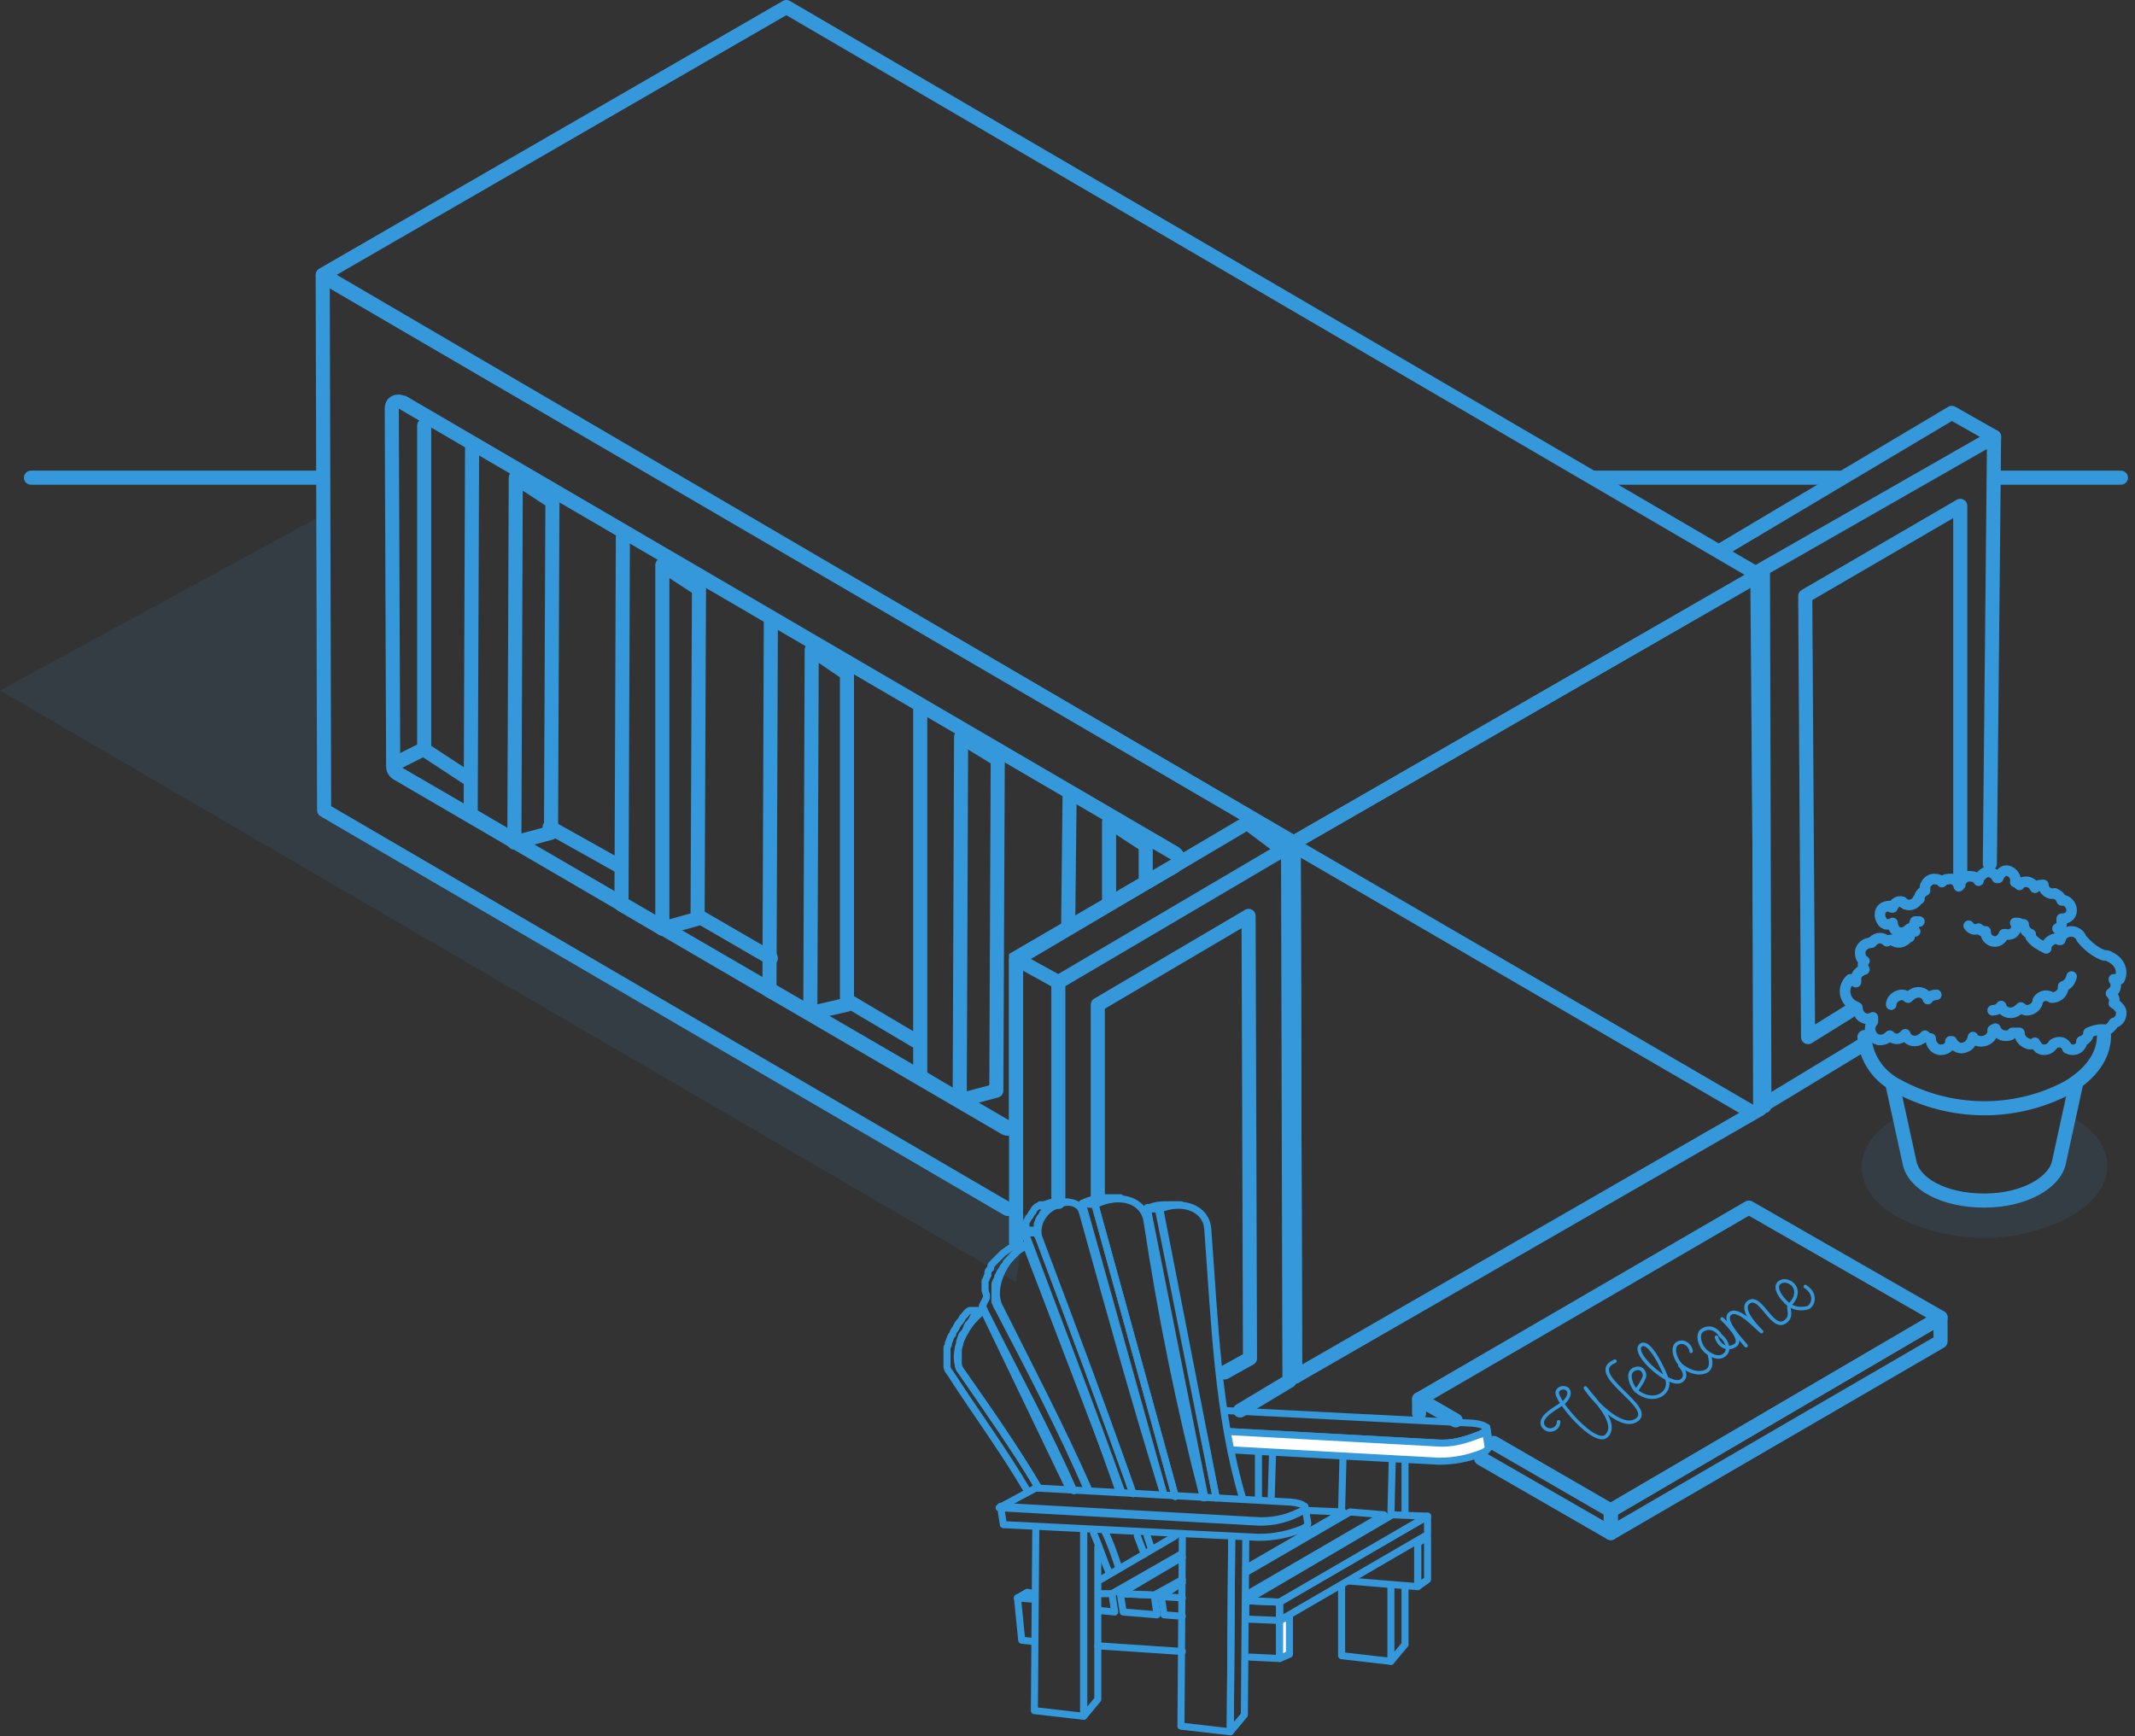 <svg xmlns="http://www.w3.org/2000/svg" xmlns:xlink="http://www.w3.org/1999/xlink" id="Layer_1" x="0" y="0" version="1.1" viewBox="0 0 151.5 123.2" xml:space="preserve" style="enable-background:new 0 0 151.5 123.2"><rect x="0" y="0" width="151.5" height="123.2" fill="#333333" stroke="none"/><style type="text/css">.st0{stroke-width:.75}.st0,.st1{fill:none;stroke:#3498db;stroke-linecap:round;stroke-linejoin:round}.st2{fill:#3498db}.st3,.st4{fill:none;stroke:#3498db;stroke-width:.5;stroke-linecap:round;stroke-linejoin:round}.st4{fill:#fff}.st5{opacity:.1;fill:#3498db;enable-background:new}.st6{clip-path:url(#SVGID_2_)}.st7{clip-path:url(#SVGID_4_)}.st8{clip-path:url(#SVGID_6_)}.st9{fill:none;stroke:#3498db;stroke-width:.25;stroke-linecap:round;stroke-linejoin:round}</style><title>welcome-scene</title><path d="M141.4,71.7c0.2,0,0.5-0.1,0.6-0.3c0.1,0.4,0.6,0.6,1,0.4c0.2-0.1,0.3-0.2,0.4-0.3c0.1,0.1,0.3,0.2,0.4,0.2	c0.4,0,0.8-0.3,0.8-0.7c0.2-0.3,0.5-0.4,0.8-0.3c0.1,0,0.1,0.1,0.2,0.1c0.4,0,0.8-0.3,0.8-0.7c0,0,0,0,0,0c0,0,0-0.1,0-0.1	c0.3-0.1,0.5-0.3,0.6-0.7" class="st0"/><path d="M137.4,70.6c-0.2,0-0.5,0.1-0.6,0.3c-0.1-0.4-0.6-0.6-1-0.4c-0.2,0.1-0.3,0.2-0.4,0.3c-0.1-0.1-0.3-0.2-0.4-0.2	c-0.4,0-0.8,0.3-0.8,0.7" class="st0"/><path d="M135.9,66.1c-0.1,0-0.1,0-0.2-0.1c-0.1,0.1-0.1,0.2-0.2,0.4c0,0,0,0.1,0,0.1h-0.1c-0.2,0.3-0.6,0.5-1,0.3	c0,0-0.1-0.1-0.1-0.1c-0.1,0-0.3,0-0.4,0.1c-0.3-0.3-0.7-0.3-1,0c0,0,0,0-0.1,0.1c-0.4,0-0.8,0.3-0.8,0.7c0,0,0,0,0,0	c0,0.3,0.1,0.5,0.3,0.6c-0.1,0.1-0.1,0.2-0.1,0.3c0,0.1,0,0.2,0.1,0.3c-0.3,0.1-0.6,0.3-0.6,0.7c0,0.1,0,0.2,0,0.2	c-0.1-0.1-0.2-0.1-0.4-0.2c-0.5,0.5-0.5,1.2,0,1.7c0.1,0.1,0.3,0.2,0.5,0.3l0,0c0,0.4,0.3,0.8,0.7,0.8c0,0,0,0,0,0	c0.1,0,0.2,0,0.4-0.1c0,0.1,0,0.2,0,0.3c-0.1,0.1-0.2,0.3-0.2,0.5c0,0.4,0.3,0.8,0.7,0.8c0,0,0,0,0,0c0.3,0,0.5-0.1,0.7-0.3	c0.3,0.3,0.7,0.3,1,0c0,0,0,0,0.1-0.1c0.1,0.4,0.6,0.6,1,0.4c0.2-0.1,0.3-0.2,0.4-0.3c0.1,0.1,0.2,0.2,0.4,0.2l0,0	c0,0.4,0.3,0.8,0.7,0.8c0.4,0,0.7-0.2,0.7-0.6h0.1c0.2,0.4,0.6,0.6,1,0.4c0.3-0.1,0.4-0.4,0.5-0.6c0,0,0-0.1,0-0.1	c0.1,0.2,0.3,0.3,0.6,0.3c0.4,0,0.8-0.3,0.8-0.7c0,0,0,0,0,0c0,0,0-0.1,0-0.1l0.2-0.1c0.1,0.3,0.4,0.5,0.7,0.5c0.2,0,0.4,0,0.5-0.2	c0.1,0,0.3,0,0.4,0h0.1c0,0.4,0.3,0.7,0.7,0.8c0.2,0,0.3,0,0.4-0.1c0.1,0.2,0.2,0.3,0.3,0.4c0.3,0.2,0.8,0.1,1-0.3	c0.3-0.2,0.7-0.2,0.9,0.1c0.1,0.1,0.1,0.2,0.1,0.2c0.4,0.2,0.8,0.1,1-0.3c0-0.1,0-0.1,0-0.2c0.3-0.1,0.5-0.3,0.5-0.6	c0.4-0.2,0.9-0.3,1.3-0.2c0.2-0.1,0.4-0.3,0.5-0.5c0.4-0.1,0.6-0.5,0.5-0.9c0,0,0,0,0,0c-0.1-0.2-0.3-0.4-0.5-0.5	c0.1-0.2,0-0.5-0.2-0.7c0.3-0.2,0.4-0.5,0.3-0.8c0-0.1-0.1-0.1-0.1-0.2c0.1,0,0.3,0,0.4,0c0.3-0.6,0-1.3-0.7-1.6	c-0.1-0.1-0.3-0.1-0.4-0.1l0,0c-0.6-0.2-1.2-0.7-1.6-1.2c-0.1-0.3-0.4-0.5-0.7-0.5c-0.4,0-0.7,0.2-0.8,0.6c-0.1,0-0.1,0-0.2-0.1	c-0.4,0-0.8,0.3-0.8,0.7c0,0,0,0,0,0l0,0l0,0c-0.4-0.2-0.8-0.4-1.1-0.8c0,0,0-0.1,0-0.2c-0.3-0.1-0.5-0.4-0.5-0.7l0,0h-0.1	c-0.1,0-0.2-0.1-0.3-0.1H143c0.1,0.1,0.1,0.2,0.1,0.3c-0.1,0.4-0.4,0.6-0.8,0.5h-0.1c-0.1,0.3-0.4,0.6-0.8,0.5	c-0.3-0.1-0.5-0.3-0.5-0.7h-0.1c-0.1,0-0.3-0.1-0.4-0.2c-0.2,0.1-0.5,0.1-0.7-0.2" class="st0"/><path d="M146,65.9c0.2-0.1,0.3-0.2,0.3-0.4c0-0.1,0-0.2,0-0.3c0.4,0,0.7-0.2,0.7-0.6c0-0.3-0.2-0.6-0.5-0.7	c-0.1,0-0.1,0-0.2,0c-0.1-0.3-0.3-0.4-0.5-0.5c-0.3,0.1-0.7-0.1-0.8-0.5c0,0,0-0.1,0-0.1c-0.2,0-0.4,0-0.6,0.2	c-0.1-0.3-0.5-0.5-0.8-0.4c-0.1,0-0.3,0.1-0.3,0.2c-0.1-0.1-0.2-0.2-0.3-0.2l0,0c0.1-0.4-0.2-0.7-0.5-0.8c-0.3-0.1-0.6,0.2-0.7,0.5	h-0.1c-0.1-0.3-0.5-0.5-0.8-0.4c-0.2,0.1-0.4,0.3-0.5,0.5c0,0,0,0.1,0,0.1c-0.1-0.2-0.3-0.3-0.5-0.3c-0.4-0.1-0.7,0.2-0.8,0.5	c0,0,0,0.1,0,0.1l-0.1,0.1c-0.1-0.4-0.4-0.6-0.8-0.5c-0.2,0-0.3,0.1-0.4,0.2c-0.1-0.1-0.2-0.2-0.4-0.2c-0.4-0.1-0.7,0.2-0.8,0.5	c0,0.1,0,0.2,0,0.3c-0.2,0.1-0.4,0.3-0.4,0.5c0,0,0,0.1,0,0.1h-0.1c-0.1,0.3-0.5,0.5-0.8,0.4c-0.1,0-0.2-0.1-0.3-0.2	c-0.3-0.1-0.6,0.1-0.7,0.4c-0.1,0-0.1,0-0.2-0.1c-0.4,0-0.7,0.2-0.7,0.6c0,0.3,0.2,0.7,0.5,0.7c0.1,0,0.3,0,0.4-0.1	c0,0.4,0.3,0.7,0.6,0.7c0.2,0,0.4-0.1,0.6-0.3c0.1,0.1,0.1,0.1,0.2,0.2c0.1-0.2,0.1-0.5,0.2-0.7c0.1,0,0.2,0,0.3,0" class="st0"/><path d="M147.3,77l-1.2,5.5c-0.3,1.4-2.4,2.7-5.3,2.7s-5-1.2-5.3-2.7l-1.2-5.5" class="st1"/><g><polyline points="100.7 99.3 124.1 85.7 137.7 93.5 114.3 107.2" class="st1"/><polygon points="137.7 93.5 137.7 95.2 114.3 108.8 114.3 107.2" class="st1"/><polyline points="106 102.4 114.3 107.2 114.3 108.8 105.1 103.5" class="st1"/><polyline points="100.7 100.3 100.7 99.3 103.3 100.8" class="st1"/></g><path d="M119.3,96.7L119.3,96.7L119.3,96.7z" class="st2"/><path d="M123.3,94.6L123.3,94.6L123.3,94.6L123.3,94.6L123.3,94.6z" class="st2"/><g><line x1="89.3" x2="89.3" y1="103" y2="106.3" class="st3"/><line x1="90.3" x2="90.2" y1="103.1" y2="106.5" class="st3"/></g><g><line x1="83.9" x2="77.9" y1="117.2" y2="116.8" class="st3"/><polyline points="90.8 114.7 90.8 117.7 88.7 117.6" class="st3"/><polyline points="73.4 116.5 72.5 116.4 72.2 113.4" class="st3"/><polygon points="90.8 115 91.5 114.7 91.5 117.4 90.8 117.7" class="st4"/><polyline points="73.4 113.5 72.2 113.4 72.9 113 73.4 113.1" class="st3"/></g><g><polyline points="98.7 117.9 95.2 117.5 95.2 112.5" class="st3"/><line x1="98.8" x2="98.7" y1="103.4" y2="107.5" class="st3"/><line x1="95.2" x2="95.3" y1="107.2" y2="103.4" class="st3"/><line x1="99.7" x2="99.7" y1="103.6" y2="107.5" class="st3"/><polyline points="99.7 112.6 99.7 116.7 98.7 117.9 98.7 112.5" class="st3"/></g><g><polyline points="100.6 109.5 100.6 112.6 95.7 112.2" class="st3"/><polygon points="100.6 109.5 101.3 109.1 101.3 112.1 100.6 112.6" class="st3"/></g><g><path d="M86.9,100.1l17.6,0.9c1,0.1,1.3,0.4,0.5,0.8c-1,0.4-2,0.7-3.1,0.6l-14.7-0.8" class="st3"/><g><path d="M87.5,102.9l14.6,0.8c1.1,0,2.1-0.2,3.1-0.6c0.2-0.1,0.4-0.2,0.4-0.4l-0.2-1.3c0,0.2-0.2,0.4-0.4,0.4 c-1,0.4-2,0.7-3.1,0.6l-14.6-0.8" class="st4"/><g><polyline points="105.5 101.3 105.7 102.7 105.7 102.7 105.5 101.3 105.5 101.3" class="st4"/><path d="M105.5,101.3l0.2,1.3l0,0L105.5,101.3L105.5,101.3" class="st4"/></g></g></g><polygon points="72.8 86.3 22.6 57.3 22.6 36.7 0 49 72.1 91" class="st5"/><polyline points="132.1 74.2 125 78.5 124.7 40.6 141.5 31 141.2 61.3" class="st1"/><polyline points="139.1 62.2 139.1 35.9 128.1 42.3 128.3 73.6 131.2 71.8" class="st1"/><line x1="125.1" x2="125.2" y1="40.6" y2="78.5" class="st1"/><polyline points="122.2 39 138.5 29.3 141.5 31" class="st1"/><polygon points="124.8 40.8 124.9 78.7 91.9 97.7 91.8 59.8" class="st1"/><polyline points="71.5 85.8 23 57.5 22.9 19.6 91.8 59.8 91.9 97.7" class="st1"/><polygon points="91.8 59.8 22.9 19.5 55.8 .5 124.8 40.8" class="st1"/><line x1="91.8" x2="124.1" y1="60" y2="78.8" class="st1"/><path d="M28.3,29l54.8,32l-11.5,6.7v11.8L28.4,54.4L28.3,29 M28.3,28c-0.6,0-1,0.4-1,1l0.1,25.4c0,0.4,0.2,0.7,0.5,0.9	l43.2,25.2c0.2,0.1,0.3,0.1,0.5,0.1c0.2,0,0.3,0,0.5-0.1c0.3-0.2,0.5-0.5,0.5-0.9V68.3l11-6.4c0.3-0.2,0.5-0.5,0.5-0.9	c0-0.4-0.2-0.7-0.5-0.9l-54.8-32C28.7,28.1,28.5,28,28.3,28L28.3,28z" class="st2"/><polyline points="78.7 63.8 78.7 58.3 81.3 60 81.3 62.6" class="st1"/><line x1="75.8" x2="75.9" y1="65.5" y2="56.3" class="st1"/><polygon points="70.8 53.9 70.7 77.4 68.1 78.1 68.2 52.3" class="st1"/><polyline points="68.1 78.1 65.3 76.4 65.3 50.2" class="st1"/><polygon points="60.1 47.8 60.1 71.3 57.5 71.9 57.6 46.1" class="st1"/><polyline points="57.5 71.9 54.6 70.3 54.7 44.1" class="st1"/><line x1="65.2" x2="60.3" y1="74" y2="71.1" class="st1"/><polygon points="49.6 41.8 49.5 65.2 47 65.9 47 40.1" class="st1"/><polyline points="47 65.9 44.1 64.2 44.2 38.1" class="st1"/><line x1="54.7" x2="49.7" y1="68" y2="65.1" class="st1"/><polygon points="39.2 35.6 39.1 59.1 36.5 59.8 36.6 33.9" class="st1"/><polyline points="36.3 59.5 33.4 57.8 33.5 31.7" class="st1"/><line x1="44" x2="39" y1="61.5" y2="58.7" class="st1"/><polyline points="33.3 55.3 30.1 53.2 30.1 30.2" class="st1"/><polyline points="75.1 85.3 75.1 69.7 91.4 60.1 91.5 98 88 100.1" class="st1"/><polyline points="86.9 97.4 88.7 96.4 88.6 65 77.9 71.3 77.9 85" class="st1"/><polyline points="72.1 88.2 72.1 68.1 88.5 58.4 91.3 60.5" class="st1"/><line x1="75.1" x2="72.2" y1="69.7" y2="68.1" class="st1"/><line x1="30" x2="28" y1="53.2" y2="54.2" class="st1"/><path d="M86.3,106.3l-4.1-20.5c1.8-0.7,3.4,0,3.5,1.4c0.5,6.6,0.7,13.2,2.5,19.2" class="st3"/><g><g><defs><path id="SVGID_1_" d="M82.9,85.5h0.9c-0.5,0-1,0.1-1.5,0.3h-0.9C81.9,85.5,82.4,85.5,82.9,85.5z"/></defs><clipPath id="SVGID_2_"><use xlink:href="#SVGID_1_" style="overflow:visible"/></clipPath><g class="st6"><path d="M82.3,85.8h-0.9l0.4-0.1h0.9L82.3,85.8" class="st3"/><path d="M82.7,85.6h-0.9c0.4-0.1,0.7-0.2,1.1-0.1h0.9C83.4,85.5,83.1,85.5,82.7,85.6" class="st3"/></g></g><path d="M82.9,85.5h0.9c-0.5,0-1,0.1-1.5,0.3h-0.9C81.9,85.5,82.4,85.5,82.9,85.5z" class="st3"/></g><polyline points="85.5 106.3 81.4 85.7 82.3 85.8 86.3 106.3" class="st3"/><polyline points="82.6 106.1 76.8 85.4 77.7 85.5 83.4 106.2" class="st3"/><g><g><defs><path id="SVGID_3_" d="M78.6,85h0.9c-0.6,0-1.2,0.1-1.8,0.4h-0.9C77.4,85.1,78,85,78.6,85z"/></defs><clipPath id="SVGID_4_"><use xlink:href="#SVGID_3_" style="overflow:visible"/></clipPath><g class="st7"><path d="M77.7,85.5h-0.9c0.2-0.1,0.5-0.2,0.7-0.3h0.9C78.2,85.3,77.9,85.3,77.7,85.5" class="st3"/><path d="M78.4,85.2h-0.9c0.3-0.1,0.7-0.1,1-0.1h0.9C79.1,85,78.8,85.1,78.4,85.2" class="st3"/></g></g><path d="M78.6,85h0.9c-0.6,0-1.2,0.1-1.8,0.4h-0.9C77.4,85.1,78,85,78.6,85z" class="st3"/></g><path d="M83.4,106.2l-5.7-20.7c1.8-0.9,3.5-0.3,3.7,1.2c1,6.6,2.3,13.1,4,19.6" class="st3"/><g><g><defs><path id="SVGID_5_" d="M74.9,85.3h0.9c-0.4,0-0.7,0.1-1,0.3h-0.9C74.3,85.4,74.6,85.3,74.9,85.3z"/></defs><clipPath id="SVGID_6_"><use xlink:href="#SVGID_5_" style="overflow:visible"/></clipPath><g class="st8"><path d="M74.8,85.6h-0.9c0.2-0.1,0.3-0.2,0.5-0.2h0.9C75.1,85.4,75,85.5,74.8,85.6" class="st3"/><path d="M75.3,85.4h-0.9c0.2,0,0.3-0.1,0.5-0.1h0.9C75.6,85.3,75.5,85.3,75.3,85.4" class="st3"/></g></g><path d="M74.9,85.3h0.9c-0.4,0-0.7,0.1-1,0.3h-0.9C74.3,85.4,74.6,85.3,74.9,85.3z" class="st3"/></g><path d="M80.4,106c-2.1-6-4.2-11.6-6.7-18.2c-0.2-0.9,0.3-1.8,1.1-2.2c0.9-0.5,1.8-0.3,2,0.4c2,7.2,3.8,13.7,5.8,20.1" class="st3"/><path d="M79.4,105.8c-2.1-6-4.2-11.5-6.6-18c0-0.1-0.1-0.2-0.1-0.3h0.9c0,0.1,0,0.2,0.1,0.3" class="st3"/><path d="M73.6,87.5h-0.9c0-0.1,0-0.2,0-0.2h0.9C73.6,87.3,73.6,87.4,73.6,87.5" class="st3"/><path d="M81.7,109.9l-0.3-0.9" class="st3"/><path d="M80.4,106c-2.1-5.9-4.3-11.8-6.7-18.2c-0.1-0.2-0.1-0.4-0.1-0.6c0,0,0-0.1,0-0.1c0-0.1,0-0.1,0-0.2	c0-0.1,0.1-0.2,0.1-0.3l0.1-0.2l0.1-0.1l0.1-0.2l0.1-0.1l0.2-0.2l0.1-0.1c0.1-0.1,0.2-0.1,0.3-0.2h-0.9c-0.1,0.1-0.2,0.1-0.3,0.2	l-0.1,0.1L73.3,86l-0.1,0.1l-0.1,0.2L73,86.4l-0.1,0.2l0,0c-0.1,0.1-0.1,0.2-0.1,0.3l0,0c0,0.1,0,0.1,0,0.2c0,0,0,0.3,0,0.3v0.2l0,0	c0,0.1,0,0.2,0.1,0.3c2.4,6.4,4.6,12.1,6.7,18" class="st3"/><path d="M77.6,108.8c0.4,0.9,0.7,1.9,1.1,2.8" class="st3"/><path d="M77.2,105.8c-1.9-4.4-4.1-8.6-6.4-13c-0.1-0.1-0.1-0.3-0.2-0.4l0,0c0-0.2,0-0.3,0-0.5c0-0.1,0-0.1,0-0.2	c0-0.1,0-0.2,0-0.3c0-0.1,0-0.2,0-0.2c0-0.2,0.1-0.3,0.2-0.5v-0.1c0.1-0.2,0.2-0.4,0.3-0.5l0.1-0.2c0.1-0.1,0.2-0.2,0.2-0.3l0.2-0.2	c0.1-0.1,0.2-0.2,0.3-0.3l0.2-0.2c0.2-0.2,0.4-0.3,0.6-0.4h-0.9c-0.2,0.1-0.4,0.3-0.6,0.4l-0.2,0.2c-0.1,0.1-0.2,0.2-0.3,0.3	l-0.2,0.2c-0.1,0.1-0.2,0.2-0.2,0.3L70.3,90l-0.1,0.1c-0.1,0.1-0.1,0.2-0.1,0.3v0.1c-0.1,0.1-0.1,0.3-0.2,0.4c0,0,0,0.1,0,0.1	s0,0.2,0,0.2s0,0.2,0,0.2s0-0.1,0,0s0,0.2,0,0.2l0,0l0.1,0.3v0.2c-0.1,0.2-0.2,0.4-0.3,0.6l0,0c0.1,0.1,0.1,0.2,0.2,0.4	c2.2,4.4,4.4,8.4,6.3,12.7" class="st3"/><path d="M77.2,105.6c-1.9-4.3-4.1-8.5-6.3-12.9c-0.6-1.2,0.2-3.3,1.9-4.4l6.7,17.5" class="st3"/><path d="M79.4,111.3c-0.3-0.9-0.6-1.8-1-2.6" class="st3"/><line x1="80.7" x2="81.2" y1="109" y2="110.3" class="st3"/><path d="M73.7,105.6c-1.8-3-3.6-5.5-5.5-8.3C68.1,97.2,68,97,68,96.9c0,0,0-0.1,0-0.2c0-0.1,0-0.2,0-0.3	c0-0.1,0-0.1,0-0.2c0-0.1,0-0.2,0-0.3c0-0.1,0-0.2,0-0.2c0-0.1,0.1-0.2,0.1-0.4v-0.1c0.1-0.2,0.1-0.4,0.2-0.5l0.1-0.1	c0.1-0.1,0.2-0.3,0.2-0.4l0.1-0.2c0.1-0.1,0.2-0.2,0.3-0.4l0.1-0.2c0.2-0.2,0.4-0.3,0.6-0.4h-0.9c-0.2,0.1-0.3,0.3-0.5,0.5l-0.1,0.2	c-0.1,0.1-0.2,0.2-0.3,0.4l-0.1,0.2c-0.1,0.1-0.2,0.3-0.2,0.4l-0.1,0.1l0,0c-0.1,0.2-0.1,0.3-0.2,0.5v0.1c0,0.1-0.1,0.2-0.1,0.2	s0,0.1,0,0.2s0,0.2,0,0.2s0,0.1,0,0.1s0,0.1,0,0.2s0,0.1,0,0.2s0,0.1,0,0.1c0,0.1,0,0.2,0,0.2c0,0.1,0,0.1,0,0.2	c0,0.1,0.1,0.3,0.2,0.4c1.8,2.8,3.8,5.5,5.5,8.4" class="st3"/><path d="M73.7,105.6c-1.7-2.9-3.6-5.6-5.5-8.3c-0.7-1,0-3.1,1.6-4.3l6.1,12.7" class="st3"/><g><line x1="83.8" x2="78.9" y1="110.3" y2="113.1" class="st3"/><line x1="78.1" x2="83.4" y1="112.1" y2="109" class="st3"/><polyline points="78.1 113.1 78.9 113.1 79.1 114.4 78.1 114.3" class="st3"/></g><g><polyline points="83.9 112.1 81.9 113.2 79.5 113.1 83.9 110.5" class="st3"/><polygon points="81.9 113.2 82.1 114.6 79.7 114.4 79.5 113.1" class="st3"/></g><g><polyline points="92.9 107.2 95.3 107.3 88.4 111.3" class="st3"/><line x1="82.4" x2="83.9" y1="113.3" y2="112.3" class="st3"/><polyline points="83.9 114.7 82.6 114.6 82.4 113.3 83.9 113.4" class="st3"/></g><g><polyline points="88.4 111.6 95.8 107.3 98.2 107.5 88.4 113.2" class="st3"/></g><g><polygon points="101.3 107.6 90.8 113.7 88.4 113.6 98.8 107.5" class="st3"/><polygon points="101.3 107.6 101.3 108.9 90.8 115 90.8 113.7" class="st3"/><polygon points="90.8 113.7 90.8 115 88.4 114.9 88.4 113.6" class="st3"/></g><g><polyline points="76.9 108.7 76.9 121.8 73.4 121.4 73.5 108.5" class="st3"/><polyline points="77.9 109.8 77.9 120.6 76.9 121.8 76.9 108.7" class="st3"/></g><g><polyline points="87.4 109.2 87.3 122.9 83.8 122.5 83.9 109" class="st3"/><polyline points="88.4 109.3 88.3 121.7 87.3 122.9 87.4 109.2" class="st3"/></g><g><path d="M91.6,106.6c1,0.1,1.3,0.4,0.5,0.8c-1,0.5-2.1,0.7-3.2,0.6l-18-1l2.6-1.4L91.6,106.6z" class="st3"/><path d="M92.6,106.9c0,0.2-0.2,0.4-0.4,0.4c-1,0.5-2.1,0.7-3.2,0.6l-18-1l0.2,1.3l18.1,0.9c1.1,0,2.1-0.2,3.1-0.6 c0.2-0.1,0.4-0.2,0.4-0.4L92.6,106.9z" class="st3"/></g><path d="M132.3,73.6c0.1,1.5,1,2.8,2.4,3.5c3.7,2,8.2,2.1,12,0.1c1.7-1,2.6-2.3,2.6-3.7" class="st1"/><path d="M147.1,79.3l-0.3-0.1l-0.7,3.4c-0.3,1.4-2.4,2.7-5.3,2.7s-5-1.2-5.3-2.7l-0.7-3.4l0,0c-3.5,1.9-3.6,5.1-0.3,7.1	c3.9,2,8.4,2.1,12.3,0.1C150.3,84.5,150.5,81.3,147.1,79.3z" class="st5"/><line x1="2.2" x2="22.6" y1="33.9" y2="33.9" class="st1"/><line x1="113.2" x2="130.5" y1="33.9" y2="33.9" class="st1"/><line x1="141.6" x2="150.5" y1="33.9" y2="33.9" class="st1"/><path d="M110.6,100.9c0,0.6-0.8,0.8-1.1,0.3c-0.4-0.7,1.2-1.4,1.5-1.7c0.3-0.3,0.4-0.6,0.3-0.8	c-0.1-0.3-0.7-0.3-0.8,0.1c-0.1,0.6,2.7,3.9,3.5,3.1c0.9-0.9-0.9-2.6-1.5-3.4c0.5,0.8,2.5,3,3.6,2.3c1.5-0.9-3.7-3.3-1.5-4.2" class="st9"/><path d="M116.1,98.7c0.3-0.4,0.6-0.9,0.6-1.1c0-0.2-0.2-0.7-0.8-0.4C115.4,97.5,115.8,98.4,116.1,98.7	c1.2,1,2.5,0.2,2.2-0.8c-0.2-0.6-1.3-3-1.9-2.4s2.1,3,2.9,2.5c0.6-0.4-0.1-1.1-0.1-1.1" class="st9"/><path d="M120,95.9c0-0.3-0.4-0.8-0.9-0.6c-0.5,0.2-0.3,1.1,0.2,1.6c0.5,0.4,1.2,0.7,1.8,0.4c0.5-0.3,0.2-1,0.2-1.2" class="st9"/><path d="M120.8,94.4c-0.3,0.2-0.3,0.7,0,1.2c0.3,0.5,1.1,0.9,1.5,0.6c0.5-0.3,0.3-1-0.2-1.4	C121.8,94.3,121.3,94.1,120.8,94.4z" class="st9"/><path d="M121.8,94.9c0.1,0.4,0.6,1,1.3,0.6s-0.7-1.7-0.9-1.9" class="st9"/><path d="M123.9,95.5c-0.6-0.7-1.7-1.9-1.1-2.3c0.6-0.4,1.9,1.1,2.2,1.3c-0.3-0.3-1.6-1.6-0.9-2.1	c0.9-0.6,1.7,2.3,2.7,1.3c0.4-0.4,0-0.9,0.2-1.1c1.1-1.1-0.1-2-0.7-1.6c-0.6,0.4,0.4,1.5,0.8,1.7s0.8,0.2,1.2,0.1	c0.4-0.2,0.6-1-0.2-1.5" class="st9"/></svg>